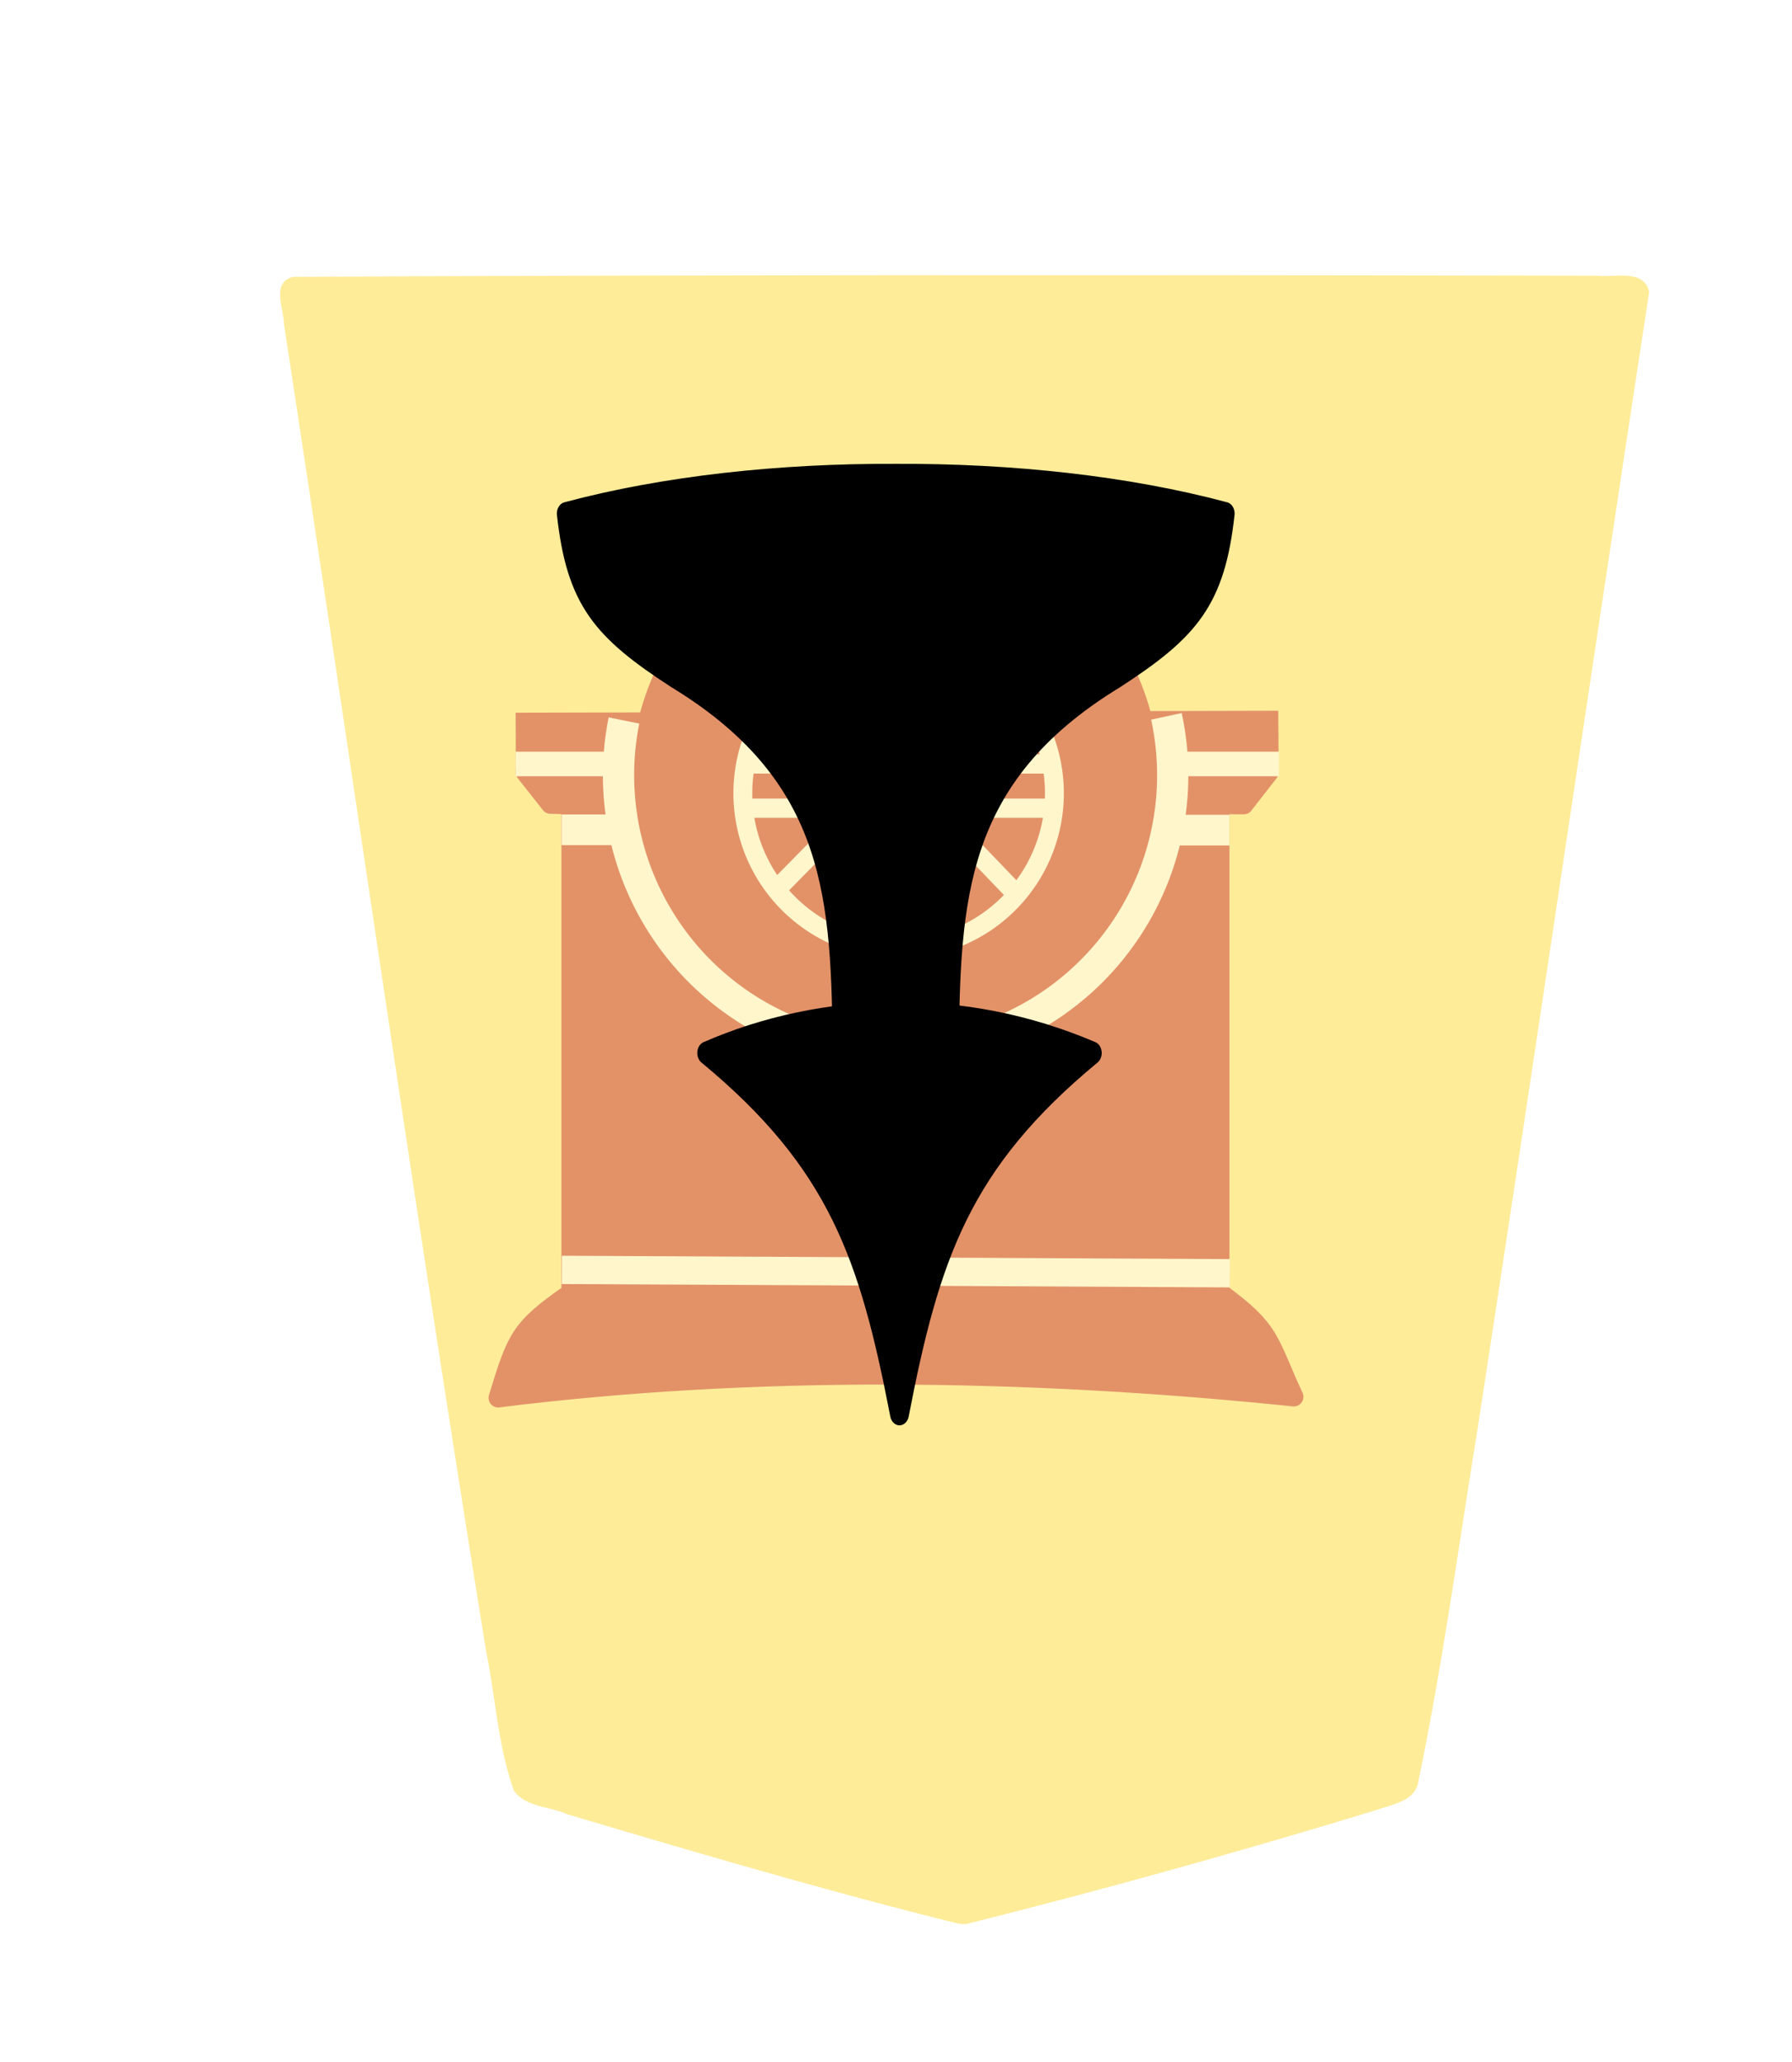 <svg xmlns="http://www.w3.org/2000/svg" width="52.157" height="60">
    <defs>
        <filter id="1FU_svg__a">
            <feGaussianBlur in="SourceAlpha" result="blur" stdDeviation="2"/>
            <feOffset dx="2" dy="2" result="offsetBlur"/>
            <feBlend in="SourceGraphic" in2="offsetBlur"/>
        </filter>
    </defs>
    <g fill="#feec99" filter="url(#1FU_svg__a)">
        <path d="M26.123 53.987a242 242 0 0 0 11.985-3.333c.459-.16 1.11-.258 1.18-.85.697-3.354 1.156-6.76 1.705-10.143 1.699-11.05 3.317-22.12 5.008-33.167-.153-.67-.995-.416-1.483-.471-12.66-.025-25.32-.03-37.978.032-.66.153-.275.935-.274 1.384 1.975 12.882 3.806 25.786 5.89 38.651.271 1.332.34 2.732.8 4.013.341.488 1.054.46 1.56.691 3.762 1.117 7.533 2.226 11.34 3.173a.9.9 0 0 0 .266.02z"/>
    </g>
    <g opacity=".5">
        <path fill="none" stroke="#ffffe5" stroke-width=".559" d="m33.621 21.116.248 2.478"/>
        <path fill="none" stroke="#fff" stroke-width=".559" d="M30.754 23.422h-9.12"/>
        <path fill="#c83737" stroke="#c83737" stroke-linecap="round" stroke-linejoin="round" stroke-width=".559" d="M21.145 24.027a4.92 5.106 0 0 0 .028.13 4.92 5.106 0 0 0 .155.485 4.92 5.106 0 0 0 .202.466 4.92 5.106 0 0 0 .244.441 4.92 5.106 0 0 0 .286.417 4.92 5.106 0 0 0 .325.383 4.92 5.106 0 0 0 .36.347 4.92 5.106 0 0 0 .391.31 4.92 5.106 0 0 0 .42.266 4.92 5.106 0 0 0 .442.222 4.92 5.106 0 0 0 .462.175 4.92 5.106 0 0 0 .477.126 4.92 5.106 0 0 0 .487.077 4.92 5.106 0 0 0 .49.025 4.92 5.106 0 0 0 .348-.012 4.92 5.106 0 0 0 .488-.062 4.92 5.106 0 0 0 .481-.112 4.92 5.106 0 0 0 .467-.16 4.92 5.106 0 0 0 .448-.209 4.92 5.106 0 0 0 .427-.255 4.92 5.106 0 0 0 .4-.296 4.92 5.106 0 0 0 .37-.337 4.92 5.106 0 0 0 .335-.373 4.92 5.106 0 0 0 .298-.407 4.92 5.106 0 0 0 .257-.434 4.92 5.106 0 0 0 .214-.46 4.92 5.106 0 0 0 .168-.48 4.92 5.106 0 0 0 .068-.273z" opacity="1"/>
        <path fill="#c83737" stroke="#c83737" stroke-linecap="round" stroke-linejoin="round" stroke-width=".559" d="M35.504 37.646V23.41h-2.188l-.037.247a8 8 0 0 1-.184.722 8 8 0 0 1-.256.702 8 8 0 0 1-.324.671 8 8 0 0 1-.39.636 8 8 0 0 1-.452.595 8 8 0 0 1-.509.546 8 8 0 0 1-.56.492 8 8 0 0 1-.607.434 8 8 0 0 1-.648.372 8 8 0 0 1-.68.304 8 8 0 0 1-.708.235 8 8 0 0 1-.729.164 8 8 0 0 1-.74.089 8 8 0 0 1-.528.02 8 8 0 0 1-.746-.038 8 8 0 0 1-.737-.112 8 8 0 0 1-.723-.184 8 8 0 0 1-.7-.256 8 8 0 0 1-.673-.324 8 8 0 0 1-.636-.39 8 8 0 0 1-.594-.452 8 8 0 0 1-.545-.508 8 8 0 0 1-.493-.56 8 8 0 0 1-.435-.608 8 8 0 0 1-.37-.646 8 8 0 0 1-.305-.682 8 8 0 0 1-.236-.708 8 8 0 0 1-.162-.728l-.005-.033H16.62v14.236Z" opacity="1"/>
        <path fill="#c83737" stroke="#c83737" stroke-linejoin="round" stroke-width=".559" d="M18.51 22.47h-3.223l.734.93.6.018 1.984-.001a8 8 0 0 1-.087-.716zm14.806.942h2.141l.744.004.736-.945h-3.524q-.004.225-.023.448a7 7 0 0 1-.074.493z"/>
        <path fill="#c83737" stroke="#c83737" stroke-width=".527" d="m18.616 20.994-3.344.008.005 1.28h3.249a6.554 7.54 90 0 1-.01-.265 6.554 7.54 90 0 1 .037-.655 6.554 7.54 90 0 1 .064-.368z"/>
        <path fill="#c83737" stroke="#c83737" stroke-width=".531" d="m33.4 22.297 3.55-.002-.01-1.347-3.627.009a6.707 7.498 90 0 1 .082.607 6.707 7.498 90 0 1 .019.473 6.707 7.498 90 0 1-.014.26z"/>
        <path fill="#c83737" stroke="#c83737" stroke-width=".712" d="M30.793 23.508a4.844 8.42 0 0 0 .014-.48 4.844 8.42 0 0 0-.011-.597 4.844 8.42 0 0 0-.059-.836 4.844 8.42 0 0 0-.07-.54l-9.412.041a4.844 8.42 0 0 0-.038.257 4.844 8.42 0 0 0-.073.833 4.844 8.42 0 0 0-.024.841 4.844 8.42 0 0 0 .01.494z"/>
        <path fill="#c83737" stroke="#c83737" stroke-linejoin="round" stroke-width=".559" d="M35.529 37.633c1.492 1.093 1.365 1.362 2.129 3.013-7.844-.81-15.754-.896-23.159.03.535-1.753.633-2.015 2.085-3.03z"/>
        <path fill="#c83737" stroke="#c83737" stroke-linecap="round" stroke-linejoin="round" stroke-width=".466" d="M26.063 30.206a7.464 7.464 0 0 0 7.464-7.464 7.464 7.464 0 0 0-7.464-7.464 7.464 7.464 0 0 0-7.464 7.464 7.464 7.464 0 0 0 7.464 7.464m0-2.359a4.92 5.106 0 0 1-4.92-5.105 4.92 5.106 0 0 1 4.92-5.105 4.92 5.106 0 0 1 4.92 5.105 4.92 5.106 0 0 1-4.92 5.105" opacity="1"/>
        <path fill="none" stroke="#c83737" stroke-width=".559" d="M26.013 22.297v-5.264"/>
        <path fill="#fff" stroke="#fff" stroke-width=".823" d="m35.795 37.05-19.444-.098"/>
        <path fill="none" stroke="#c83737" stroke-width=".559" d="m29.622 18.763-3.535 3.584-3.694-3.695"/>
        <path fill="#fff" stroke="#fff" stroke-width=".714" d="M37.226 22.23h-3.45"/>
        <path fill="#fff" stroke="#fff" stroke-width=".56" d="M30.586 22.23h-9.053"/>
        <path fill="#fff" stroke="#fff" stroke-width=".714" d="M18.36 22.23h-3.352"/>
        <path fill="none" stroke="#fff" stroke-width=".559" d="M26.038 20.89v6.82"/>
        <path fill="#fff" stroke="#fff" stroke-width=".559" d="m24.764 21.003 4.769 4.963"/>
        <path fill="none" stroke="#fff" stroke-width=".559" d="m27.49 20.908-4.937 5.022"/>
        <path fill="none" stroke="#fff" stroke-linejoin="bevel" stroke-width=".549" d="M22.16 20.938a4.534 4.534 0 0 0 1.125 5.655 4.534 4.534 0 0 0 5.766-.021 4.534 4.534 0 0 0 1.083-5.663" opacity="1"/>
        <path fill="none" stroke="#fff" stroke-width=".559" d="M30.712 23.517h-8.983"/>
        <path fill="none" stroke="#fff" stroke-linejoin="bevel" stroke-width=".909" d="M18.161 20.965a8.065 8.065 0 0 0 3.455 8.316 8.065 8.065 0 0 0 9.005-.068 8.065 8.065 0 0 0 3.328-8.368" opacity="1"/>
        <path fill="#fff" stroke="#fff" stroke-width=".892" d="M35.784 24.156h-1.842m-15.753-.01h-1.843"/>
    </g>
    <g stroke="#000" stroke-linejoin="round" stroke-width="1.313" paint-order="stroke fill markers">
        <path d="M-23.356 37.944c-2.134 9.081-4.332 14.438-13.39 20.588 8.914 3.135 18.701 2.896 26.78 0-9.058-6.15-11.255-11.507-13.39-20.588z" transform="matrix(-.419 0 0 -.51 16.394 60.492)"/>
        <path d="M-26.818 58.55c-.101 8.756-.37 15.837-11.545 21.428-5.232 2.786-6.963 4.476-7.615 9.333 6.785 1.493 14.837 2.21 22.883 2.179 8.046.031 16.097-.686 22.882-2.18-.651-4.856-2.382-6.546-7.615-9.332-11.174-5.591-11.443-12.672-11.545-21.428-1.24.02-2.481.02-3.722.02s-2.482 0-3.723-.02z" transform="matrix(-.419 0 0 -.51 16.394 60.492)"/>
    </g>
</svg>
